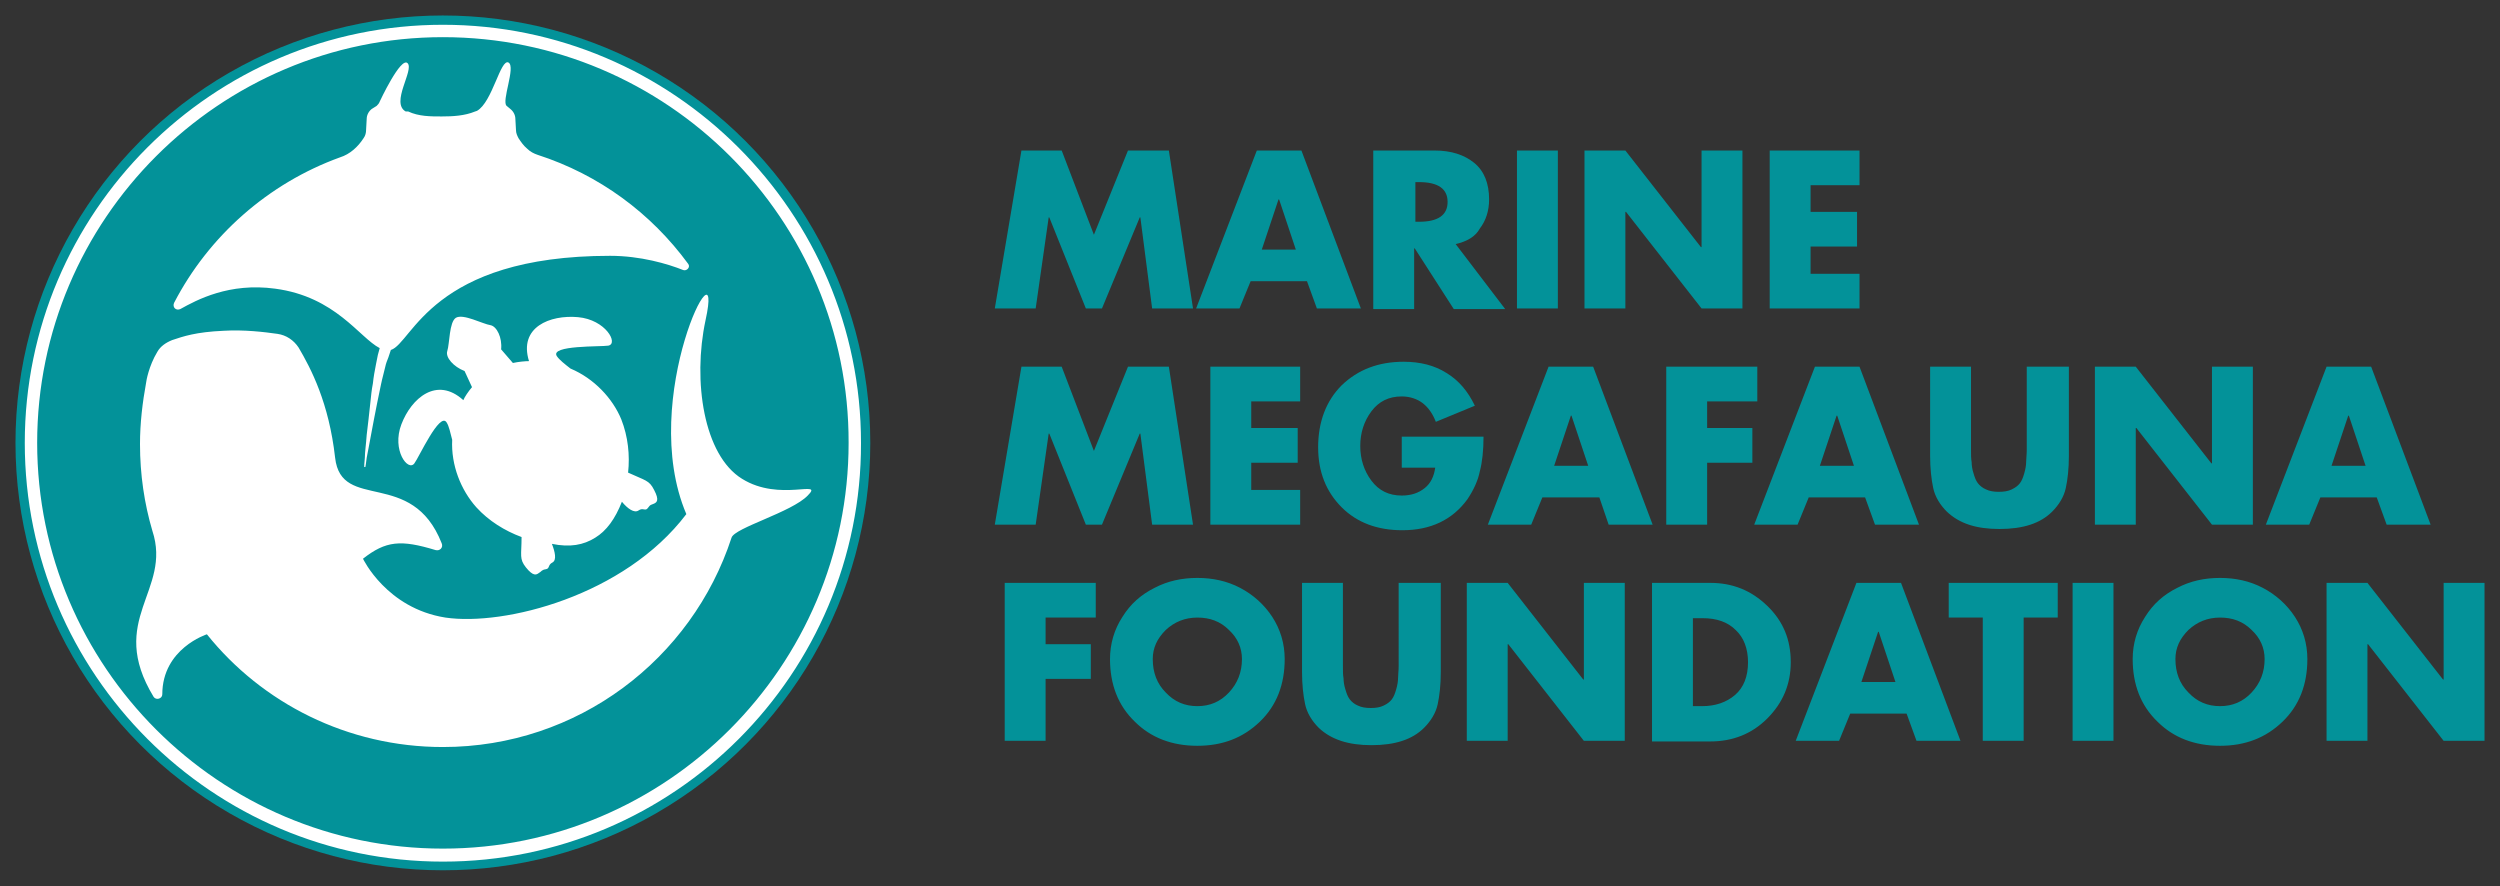 <?xml version="1.0" encoding="utf-8"?>
<!-- Generator: Adobe Illustrator 18.1.0, SVG Export Plug-In . SVG Version: 6.00 Build 0)  -->
<svg version="1.1" id="Layer_1" xmlns="http://www.w3.org/2000/svg" xmlns:xlink="http://www.w3.org/1999/xlink" x="0px" y="0px"
	 viewBox="0 0 403.6 143.1" enable-background="new 0 0 403.6 143.1" xml:space="preserve">
<rect x="0" y="0" width="403.6" height="143.1" fill="#333333" stroke="none"/>
<path fill="#039299" d="M160.6,49.8l4.3-25.5h6.5l5.2,13.6l5.5-13.6h6.6l3.9,25.5h-6.6l-1.9-14.7H184l-6.1,14.7h-2.6l-5.9-14.7h-0.1
	l-2.1,14.7H160.6z M211,45.4h-9.1l-1.8,4.4h-7l9.8-25.5h7.2l9.6,25.5h-7.1L211,45.4z M209.2,40.3l-2.7-8.1h-0.1l-2.7,8.1H209.2z
	 M235,39.4l8,10.5h-8.3l-6.3-9.8h-0.1v9.8h-6.6V24.3h9.9c2.7,0,4.8,0.7,6.4,2c1.6,1.3,2.4,3.3,2.4,5.9c0,1.8-0.5,3.4-1.5,4.7
	C238.2,38.2,236.8,39,235,39.4z M228.5,29.4v6.4h0.6c3.1,0,4.6-1.1,4.6-3.2c0-2.1-1.5-3.2-4.6-3.2H228.5z M251.5,24.3v25.5h-6.6
	V24.3H251.5z M255.8,49.8V24.3h6.6l12.2,15.6h0.1V24.3h6.6v25.5h-6.6l-12.2-15.6h-0.1v15.6H255.8z M300.2,29.9h-7.9v4.3h7.5v5.6
	h-7.5v4.4h7.9v5.6h-14.5V24.3h14.5V29.9z M160.6,84.7l4.3-25.5h6.5l5.2,13.6l5.5-13.6h6.6l3.9,25.5h-6.6L184.1,70H184l-6.1,14.7
	h-2.6L169.4,70h-0.1l-2.1,14.7H160.6z M209.9,64.8H202v4.3h7.5v5.6H202v4.4h7.9v5.6h-14.5V59.2h14.5V64.8z M226.3,70.5h13.2
	c0,2.2-0.2,4.1-0.6,5.6c-0.3,1.5-1,3-2,4.5c-2.4,3.3-5.9,5-10.5,5c-4,0-7.3-1.2-9.8-3.7c-2.5-2.5-3.8-5.7-3.8-9.7
	c0-4.1,1.3-7.5,3.8-10c2.6-2.5,5.9-3.8,10-3.8c2.7,0,5,0.6,6.9,1.8c2,1.2,3.5,3,4.6,5.3l-6.3,2.6c-0.5-1.3-1.2-2.3-2.1-3
	c-0.9-0.7-2.1-1.1-3.4-1.1c-2.1,0-3.7,0.8-4.9,2.4c-1.2,1.6-1.8,3.5-1.8,5.6c0,2.1,0.6,4,1.8,5.6c1.2,1.6,2.8,2.4,4.9,2.4
	c1.5,0,2.7-0.4,3.7-1.2c1-0.8,1.5-1.9,1.7-3.3h-5.4V70.5z M258.2,80.3H249l-1.8,4.4h-7l9.8-25.5h7.2l9.6,25.5h-7.1L258.2,80.3z
	 M256.4,75.2l-2.7-8.1h-0.1l-2.7,8.1H256.4z M283.6,64.8h-8v4.3h7.3v5.6h-7.3v10H269V59.2h14.7V64.8z M301.1,80.3H292l-1.8,4.4h-7
	l9.8-25.5h7.2l9.6,25.5h-7.1L301.1,80.3z M299.3,75.2l-2.7-8.1h-0.1l-2.7,8.1H299.3z M327.4,59.2h6.6v14.4c0,2.1-0.2,3.8-0.5,5.2
	c-0.3,1.4-1.1,2.7-2.2,3.8c-1.9,1.9-4.7,2.8-8.5,2.8s-6.5-0.9-8.5-2.8c-1.1-1.1-1.9-2.4-2.2-3.8c-0.3-1.4-0.5-3.2-0.5-5.2V59.2h6.6
	v13.4c0,0.8,0,1.5,0.1,2c0,0.5,0.1,1.2,0.3,1.8c0.2,0.7,0.4,1.2,0.7,1.6c0.3,0.4,0.8,0.8,1.3,1c0.6,0.3,1.3,0.4,2.1,0.4
	s1.5-0.1,2.1-0.4c0.6-0.3,1-0.6,1.3-1c0.3-0.4,0.5-0.9,0.7-1.6c0.2-0.7,0.3-1.3,0.3-1.8c0-0.5,0.1-1.2,0.1-2V59.2z M338.2,84.7V59.2
	h6.6L357,74.8h0.1V59.2h6.6v25.5h-6.6l-12.2-15.6h-0.1v15.6H338.2z M383.7,80.3h-9.1l-1.8,4.4h-7l9.8-25.5h7.2l9.6,25.5h-7.1
	L383.7,80.3z M381.9,75.2l-2.7-8.1h-0.1l-2.7,8.1H381.9z M176.8,99.7h-8v4.3h7.3v5.6h-7.3v10h-6.6V94.1h14.7V99.7z M186.4,94.9
	c2.1-1.1,4.4-1.6,6.9-1.6c2.5,0,4.8,0.5,6.9,1.6c2.1,1.1,3.9,2.7,5.2,4.7c1.3,2,2,4.3,2,6.8c0,4.1-1.3,7.5-4,10.1
	c-2.7,2.6-6,3.9-10.1,3.9c-4.1,0-7.5-1.3-10.1-3.9c-2.7-2.6-4-6-4-10.1c0-2.5,0.7-4.8,2-6.8C182.5,97.5,184.2,96,186.4,94.9z
	 M198.4,101.7c-1.4-1.4-3.1-2-5.1-2c-2,0-3.7,0.7-5.1,2c-1.4,1.4-2.1,2.9-2.1,4.7c0,2.2,0.7,4,2.1,5.4c1.4,1.5,3.1,2.2,5.1,2.2
	c2,0,3.7-0.7,5.1-2.2c1.4-1.5,2.1-3.3,2.1-5.4C200.5,104.6,199.8,103,198.4,101.7z M226,94.1h6.6v14.4c0,2.1-0.2,3.8-0.5,5.2
	c-0.3,1.4-1.1,2.7-2.2,3.8c-1.9,1.9-4.7,2.8-8.5,2.8c-3.7,0-6.5-0.9-8.5-2.8c-1.1-1.1-1.9-2.4-2.2-3.8c-0.3-1.4-0.5-3.2-0.5-5.2
	V94.1h6.6v13.4c0,0.8,0,1.5,0.1,2c0,0.5,0.1,1.2,0.3,1.8c0.2,0.7,0.4,1.2,0.7,1.6c0.3,0.4,0.8,0.8,1.3,1c0.6,0.3,1.3,0.4,2.1,0.4
	s1.5-0.1,2.1-0.4c0.6-0.3,1-0.6,1.3-1c0.3-0.4,0.5-0.9,0.7-1.6c0.2-0.7,0.3-1.3,0.3-1.8c0-0.5,0.1-1.2,0.1-2V94.1z M236.8,119.6
	V94.1h6.6l12.2,15.6h0.1V94.1h6.6v25.5h-6.6L243.5,104h-0.1v15.6H236.8z M266.7,119.6V94.1h9.4c3.6,0,6.6,1.2,9.2,3.7
	s3.8,5.5,3.8,9.1c0,3.6-1.3,6.6-3.8,9.1c-2.5,2.5-5.6,3.7-9.2,3.7H266.7z M273.3,99.7V114h1.5c2.1,0,3.9-0.6,5.3-1.8
	c1.4-1.2,2.1-3,2.1-5.3c0-2.2-0.7-4-2-5.2c-1.3-1.3-3.1-1.9-5.3-1.9H273.3z M307.8,115.2h-9.1l-1.8,4.4h-7l9.8-25.5h7.2l9.6,25.5
	h-7.1L307.8,115.2z M306,110.1l-2.7-8.1h-0.1l-2.7,8.1H306z M326.7,99.7v19.9h-6.6V99.7h-5.5v-5.6h17.6v5.6H326.7z M341.2,94.1v25.5
	h-6.6V94.1H341.2z M351.5,94.9c2.1-1.1,4.4-1.6,6.9-1.6c2.5,0,4.8,0.5,6.9,1.6c2.1,1.1,3.9,2.7,5.2,4.7c1.3,2,2,4.3,2,6.8
	c0,4.1-1.3,7.5-4,10.1c-2.7,2.6-6,3.9-10.1,3.9c-4.1,0-7.5-1.3-10.1-3.9c-2.7-2.6-4-6-4-10.1c0-2.5,0.7-4.8,2-6.8
	C347.6,97.5,349.3,96,351.5,94.9z M363.5,101.7c-1.4-1.4-3.1-2-5.1-2c-2,0-3.7,0.7-5.1,2c-1.4,1.4-2.1,2.9-2.1,4.7
	c0,2.2,0.7,4,2.1,5.4c1.4,1.5,3.1,2.2,5.1,2.2c2,0,3.7-0.7,5.1-2.2c1.4-1.5,2.1-3.3,2.1-5.4C365.6,104.6,364.9,103,363.5,101.7z
	 M375.6,119.6V94.1h6.6l12.2,15.6h0.1V94.1h6.6v25.5h-6.6L382.3,104h-0.1v15.6H375.6z"/>
<circle fill="#039299" cx="71.5" cy="71.5" r="69"/>
<path fill="#FFFFFF" d="M130.4,80c-2.6,2.7-11.8,5.2-12.3,6.8c-6.4,19.6-24.8,33.8-46.6,33.8c-15.4,0-29.2-7.1-38.1-18.2
	c0,0-7.2,2.3-7.2,9.7c0,0.7-1,1-1.4,0.4c-7.6-12.5,3-17.1-0.2-26.8c-1.3-4.4-2-9.1-2-14c0-3.4,0.4-6.7,1-10c0-0.1,0.4-2.6,1.8-4.9
	c0.5-0.9,1.4-1.5,2.4-1.9c1.8-0.6,3.8-1.3,8.3-1.5c3.3-0.2,6.6,0.2,8.7,0.5c1.4,0.2,2.6,1,3.4,2.2c2,3.4,4.9,8.9,5.9,17.8
	c1,8.8,12.4,1.6,17.2,13.8c0.3,0.7-0.3,1.3-1,1.1c-5.6-1.7-8-1.5-11.7,1.4c0,0,3.8,8,13.3,9.5c9.5,1.4,28.9-3.5,38.9-16.7
	c-8-18.8,6.3-45.8,3.1-31.3c-2.1,9.8-0.3,21.8,5.9,25.6C125.9,81.1,133.1,77.3,130.4,80z M96.1,86.8c1.8-1.1,3.2-3,4.3-5.8
	c0.9,1.1,2,1.9,2.7,1.4c0.7-0.5,1.1,0.2,1.5-0.4c0.4-0.6,0.6-0.5,1-0.7c0.4-0.2,0.9-0.5,0-2.2c-0.8-1.6-1.4-1.5-4.2-2.8
	c0.3-2.8,0-5.8-1.1-8.6c-1.4-3.4-4.4-6.6-8.2-8.2c-0.9-0.7-1.8-1.4-2.2-2c-1.2-1.8,7.2-1.5,8.3-1.7c1.7-0.3-0.4-4.2-4.9-4.6
	c-4.5-0.4-9.6,1.6-7.9,7.1c-0.6,0-1.7,0.1-2.6,0.3l-1.9-2.2c0.2-1.9-0.7-3.7-1.7-3.9c-1.3-0.2-4.4-1.9-5.6-1.2
	c-1.1,0.7-1,4.2-1.4,5.4c-0.3,1,1,2.5,2.8,3.2l1.2,2.6c-0.6,0.7-1.2,1.6-1.4,2.1c-4.3-3.9-8.4-0.3-10,3.9c-1.6,4.2,1.1,7.7,2.1,6.3
	c0.7-0.9,4.1-8.4,5.2-6.6c0.4,0.6,0.6,1.7,0.9,2.8c-0.2,4.1,1.4,8.1,3.9,10.9c2,2.2,4.6,3.8,7.3,4.8c0,3-0.4,3.5,0.7,4.9
	c1.2,1.5,1.7,1.2,2.1,0.9c0.4-0.2,0.4-0.5,1.1-0.6c0.7-0.1,0.3-0.7,1.1-1.1c0.7-0.4,0.4-1.7-0.1-3C92,88.4,94.2,88,96.1,86.8z
	 M29.1,49.9c2.7-1.5,7.9-4.3,15.3-3.3c9.8,1.3,13.6,7.9,16.9,9.6c-0.1,0.4-0.2,0.7-0.3,1.1c-0.1,0.5-0.2,1-0.3,1.5
	c-0.2,1-0.4,2.1-0.5,3.1c-0.2,1-0.3,2-0.4,3c-0.2,1.9-0.4,3.7-0.6,5.3c-0.1,1.5-0.3,2.8-0.3,3.7c-0.1,0.9-0.1,1.4-0.1,1.4
	c0,0.1,0,0.1,0.1,0.1c0.1,0,0.1,0,0.1-0.1c0,0,0.1-0.5,0.2-1.4c0.2-0.9,0.4-2.2,0.7-3.7c0.3-1.5,0.6-3.3,1-5.2
	c0.2-0.9,0.4-1.9,0.6-2.9c0.2-1,0.5-2,0.7-2.9c0.1-0.5,0.3-1,0.5-1.5c0.1-0.4,0.3-0.8,0.4-1.2c3.5-1.1,6.5-15.2,35.4-15.2
	c4.9,0,9.3,1.3,11.8,2.3c0.6,0.2,1.2-0.5,0.8-1c-6-8.2-14.4-14.4-24.3-17.6c-0.6-0.2-1.2-0.5-1.7-1c-0.6-0.5-1-1.1-1.4-1.7
	c-0.2-0.4-0.4-0.8-0.4-1.3l-0.1-1.8c0-0.6-0.3-1.2-0.8-1.6c0,0,0,0-0.6-0.5c-0.9-0.7,1.5-6.3,0.3-7c-1.3-0.7-2.6,6.4-5.1,7.8
	l-0.3,0.1c-1.7,0.7-3.6,0.8-5.4,0.8c-1.8,0-3.7,0-5.4-0.8L65.5,18c-2.5-1.4,1.4-6.7,0.3-7.8s-4.5,6.2-4.5,6.2
	c-0.1,0.3-0.3,0.5-0.5,0.7L60,17.6c-0.5,0.4-0.8,1-0.8,1.6l-0.1,1.8c0,0.4-0.1,0.9-0.4,1.3c-0.9,1.4-2.2,2.6-3.8,3.1
	c-11.6,4.2-21.2,12.7-26.8,23.5C27.8,49.6,28.4,50.2,29.1,49.9z M71.5,139.1C34.3,139.1,4,108.8,4,71.5C4,34.3,34.3,4,71.5,4
	c37.2,0,67.5,30.3,67.5,67.5C139.1,108.8,108.8,139.1,71.5,139.1z M71.5,6C35.4,6,6,35.4,6,71.5c0,36.1,29.4,65.5,65.5,65.5
	s65.5-29.4,65.5-65.5C137.1,35.4,107.7,6,71.5,6z"/>
</svg>
